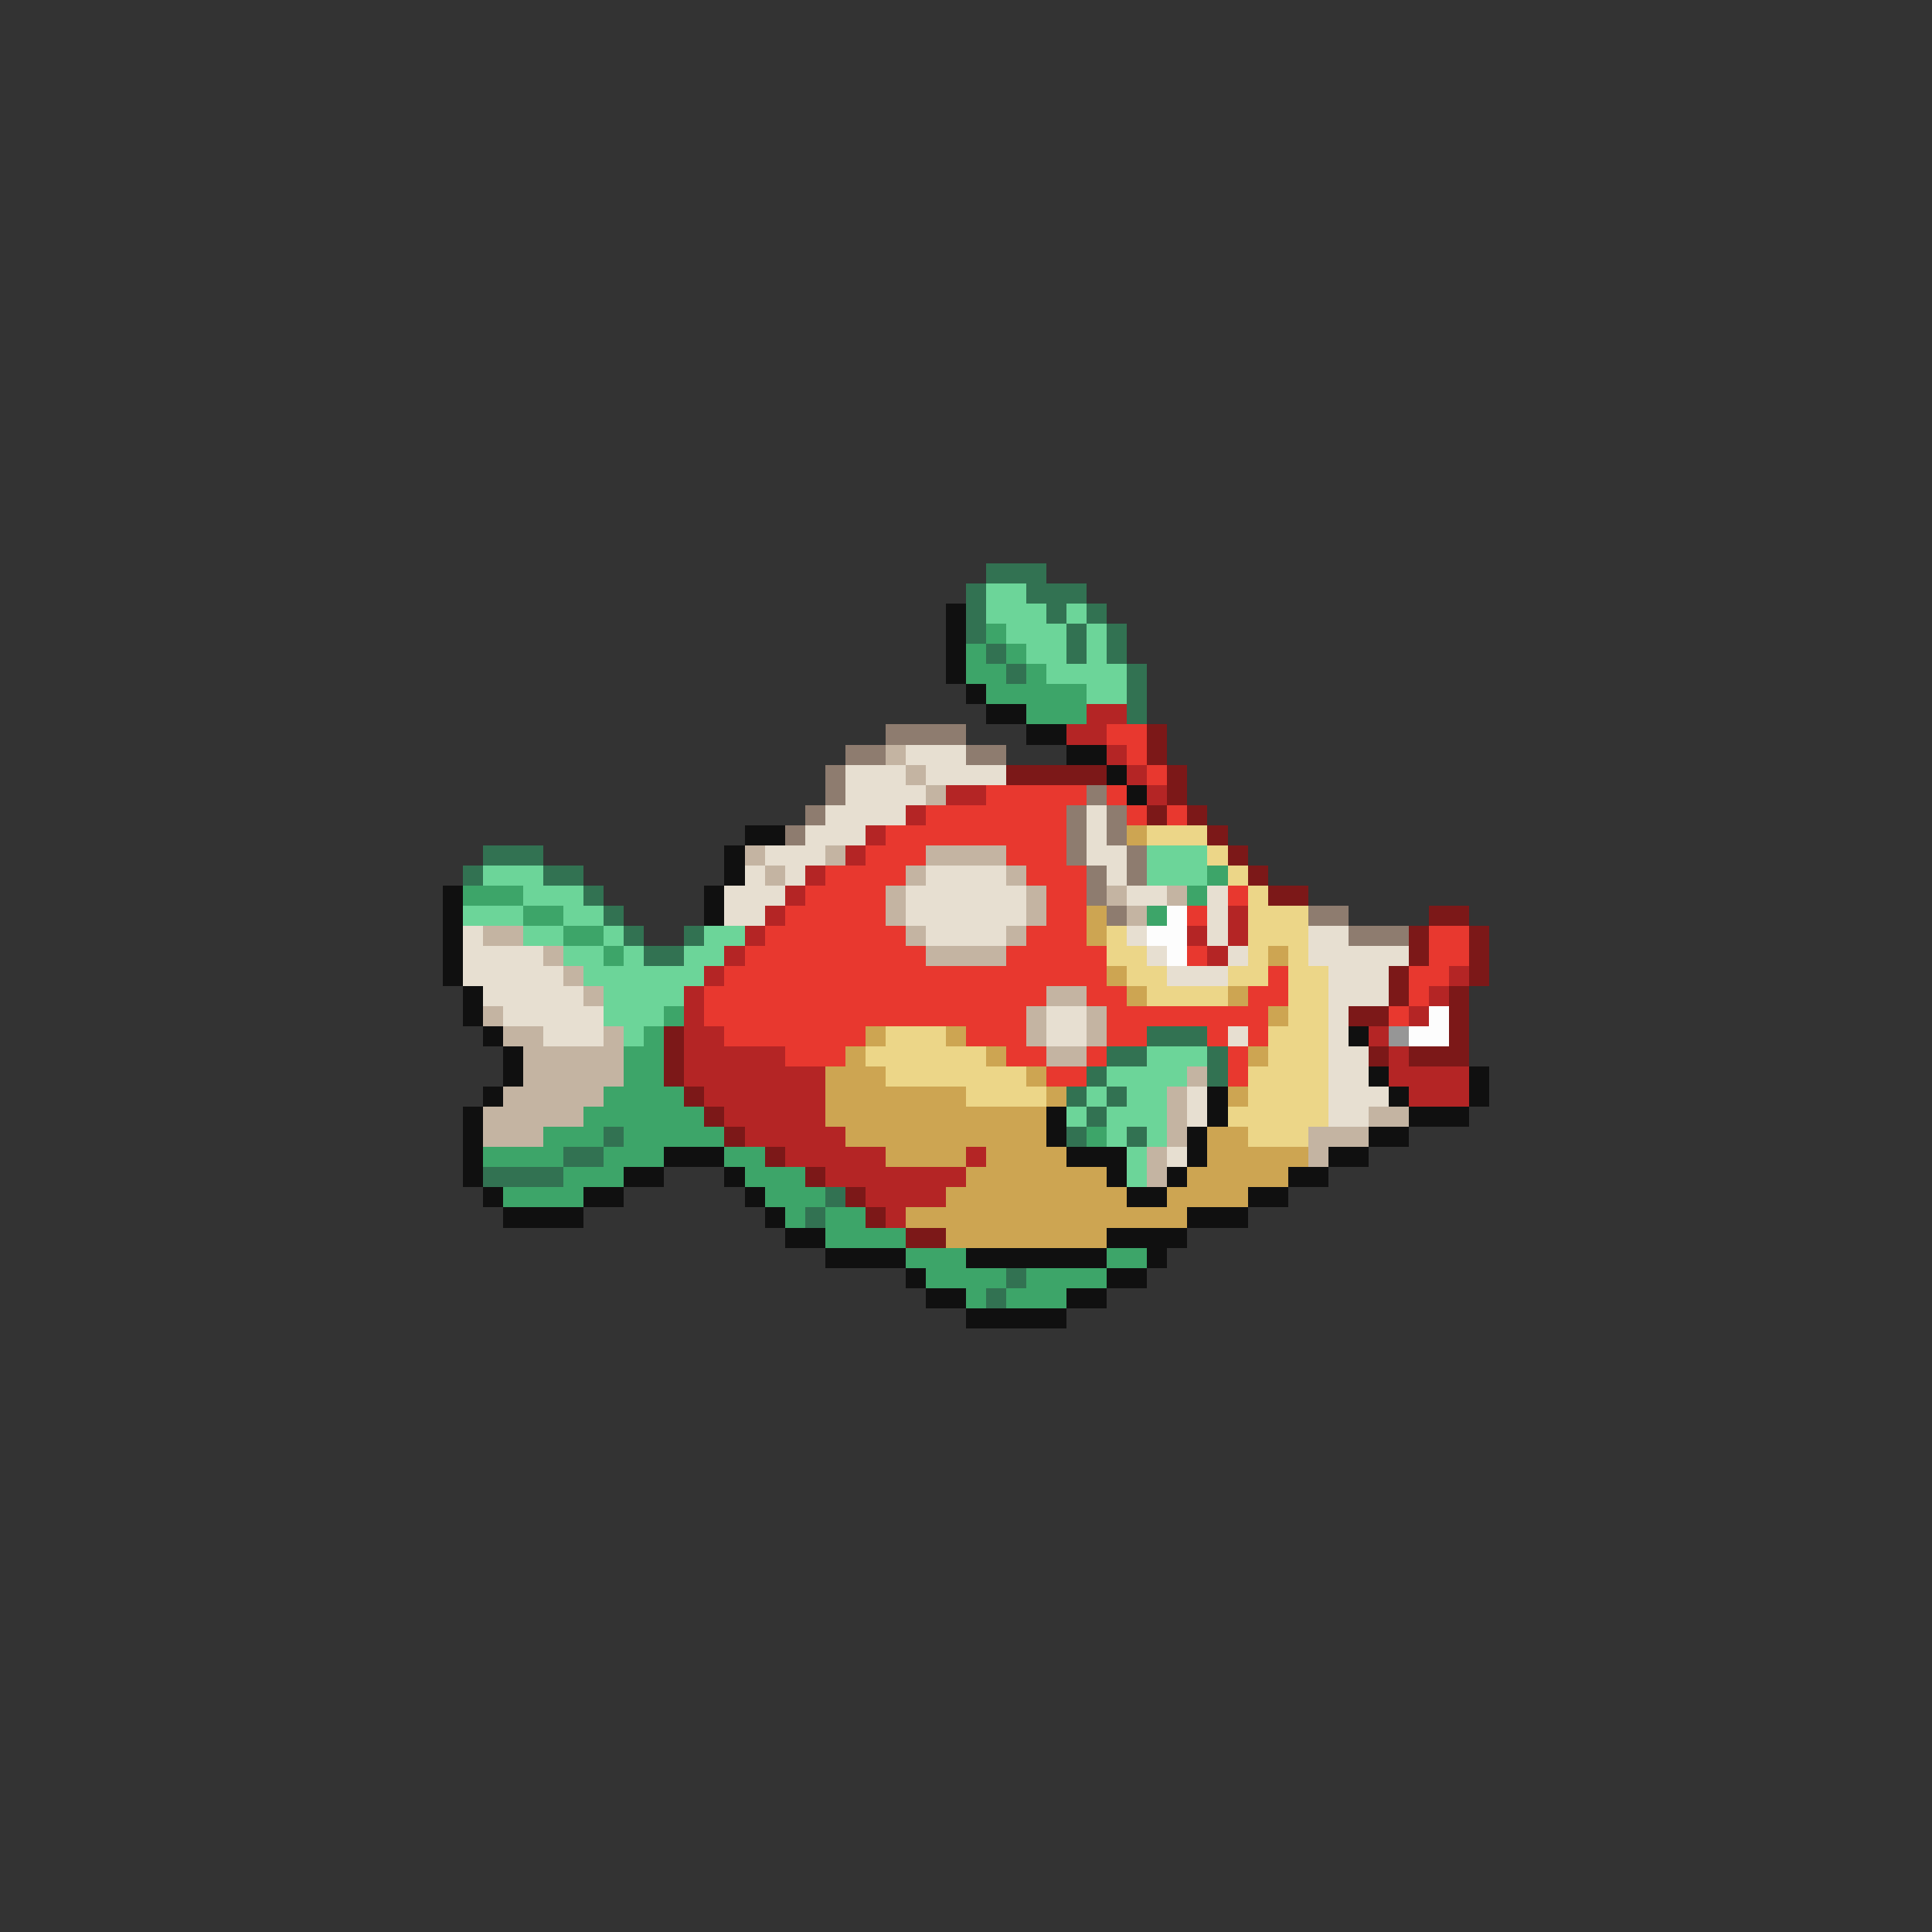 <svg xmlns="http://www.w3.org/2000/svg" viewBox="0 -0.5 96 96" shape-rendering="crispEdges">
<rect x="0" y="-0.5" width="96" height="96" fill="#333333" stroke="none"/>
<path stroke="#327252" d="M49 28h3M48 29h1M51 29h3M48 30h1M52 30h1M54 30h1M48 31h1M53 31h1M55 31h1M49 32h1M53 32h1M55 32h1M50 33h1M56 33h1M56 34h1M56 35h1M24 42h3M23 43h1M27 43h2M29 44h1M30 45h1M31 46h1M34 46h1M32 47h2M57 51h3M55 52h2M60 52h1M54 53h1M60 53h1M53 54h1M55 54h1M54 55h1M30 56h1M53 56h1M56 56h1M28 57h2M24 58h4M41 59h1M40 60h1M50 63h1M49 64h1" />
<path stroke="#6cd599" d="M49 29h2M49 30h3M53 30h1M50 31h3M54 31h1M51 32h2M54 32h1M52 33h4M54 34h2M57 42h3M24 43h3M57 43h3M26 44h3M23 45h3M28 45h2M26 46h2M30 46h1M35 46h2M28 47h2M31 47h1M34 47h2M29 48h6M30 49h4M30 50h3M31 51h1M57 52h3M55 53h4M54 54h1M56 54h2M53 55h1M55 55h3M55 56h1M57 56h1M56 57h1M56 58h1" />
<path stroke="#101010" d="M47 30h1M47 31h1M47 32h1M47 33h1M48 34h1M49 35h2M51 36h2M53 37h2M55 38h1M56 39h1M37 41h2M36 42h1M36 43h1M22 44h1M35 44h1M22 45h1M35 45h1M22 46h1M22 47h1M22 48h1M23 49h1M23 50h1M24 51h1M67 51h1M25 52h1M25 53h1M68 53h1M73 53h1M24 54h1M60 54h1M69 54h1M73 54h1M23 55h1M52 55h1M60 55h1M70 55h3M23 56h1M52 56h1M59 56h1M68 56h2M23 57h1M33 57h3M53 57h3M59 57h1M66 57h2M23 58h1M31 58h2M36 58h1M55 58h1M58 58h1M64 58h2M24 59h1M29 59h2M37 59h1M56 59h2M62 59h2M25 60h4M38 60h1M59 60h3M39 61h2M55 61h4M41 62h4M48 62h7M57 62h1M45 63h1M55 63h2M46 64h2M53 64h2M48 65h5" />
<path stroke="#3da569" d="M49 31h1M48 32h1M50 32h1M48 33h2M51 33h1M49 34h5M51 35h3M60 43h1M23 44h3M59 44h1M26 45h2M57 45h1M28 46h2M30 47h1M33 50h1M32 51h1M31 52h2M31 53h2M30 54h4M29 55h6M27 56h3M31 56h5M54 56h1M24 57h4M30 57h3M36 57h2M28 58h3M37 58h3M25 59h4M38 59h3M39 60h1M41 60h2M41 61h4M45 62h3M55 62h2M46 63h4M51 63h4M48 64h1M50 64h3" />
<path stroke="#b42525" d="M54 35h2M53 36h2M55 37h1M56 38h1M47 39h2M57 39h1M45 40h1M43 41h1M42 42h1M40 43h1M39 44h1M38 45h1M61 45h1M37 46h1M59 46h1M61 46h1M36 47h1M60 47h1M35 48h1M72 48h1M34 49h1M71 49h1M34 50h1M70 50h1M34 51h2M68 51h1M34 52h5M69 52h1M34 53h7M69 53h4M35 54h6M70 54h3M36 55h5M37 56h5M39 57h5M48 57h1M41 58h7M43 59h4M44 60h1" />
<path stroke="#8e7c6f" d="M44 36h4M42 37h2M48 37h2M41 38h1M41 39h1M54 39h1M40 40h1M53 40h1M55 40h1M39 41h1M53 41h1M55 41h1M53 42h1M56 42h1M54 43h1M56 43h1M54 44h1M55 45h1M65 45h2M67 46h3" />
<path stroke="#e8382f" d="M55 36h2M56 37h1M57 38h1M49 39h5M55 39h1M46 40h7M56 40h1M58 40h1M44 41h9M43 42h3M50 42h3M41 43h4M51 43h3M40 44h4M52 44h2M61 44h1M39 45h5M52 45h2M59 45h1M38 46h7M51 46h3M71 46h2M37 47h9M50 47h5M59 47h1M71 47h2M36 48h19M63 48h1M70 48h2M35 49h17M54 49h2M62 49h2M70 49h1M35 50h16M55 50h8M69 50h1M36 51h7M48 51h3M55 51h2M60 51h1M62 51h1M39 52h3M50 52h2M54 52h1M61 52h1M52 53h2M61 53h1" />
<path stroke="#7c1818" d="M57 36h1M57 37h1M50 38h5M58 38h1M58 39h1M57 40h1M59 40h1M60 41h1M61 42h1M62 43h1M63 44h2M71 45h2M70 46h1M73 46h1M70 47h1M73 47h1M69 48h1M73 48h1M69 49h1M72 49h1M67 50h2M72 50h1M33 51h1M72 51h1M33 52h1M68 52h1M70 52h3M33 53h1M34 54h1M35 55h1M36 56h1M38 57h1M40 58h1M42 59h1M43 60h1M45 61h2" />
<path stroke="#c4b4a2" d="M44 37h1M45 38h1M46 39h1M37 42h1M41 42h1M46 42h4M38 43h1M45 43h1M50 43h1M44 44h1M51 44h1M55 44h1M58 44h1M44 45h1M51 45h1M56 45h1M24 46h2M45 46h1M50 46h1M27 47h1M46 47h4M28 48h1M29 49h1M52 49h2M24 50h1M51 50h1M54 50h1M25 51h2M30 51h1M51 51h1M54 51h1M26 52h5M52 52h2M26 53h5M59 53h1M25 54h5M58 54h1M24 55h5M58 55h1M68 55h2M24 56h3M58 56h1M65 56h3M57 57h1M65 57h1M57 58h1" />
<path stroke="#e7dfd1" d="M45 37h3M42 38h3M46 38h4M42 39h4M41 40h4M54 40h1M40 41h3M54 41h1M38 42h3M54 42h2M37 43h1M39 43h1M46 43h4M55 43h1M36 44h3M45 44h6M56 44h2M60 44h1M36 45h2M45 45h6M60 45h1M23 46h1M46 46h4M56 46h1M60 46h1M65 46h2M23 47h4M57 47h1M61 47h1M65 47h5M23 48h5M58 48h3M66 48h3M24 49h5M66 49h3M25 50h5M52 50h2M66 50h1M27 51h3M52 51h2M61 51h1M66 51h1M66 52h2M66 53h2M59 54h1M66 54h3M59 55h1M66 55h2M58 57h1" />
<path stroke="#cda552" d="M56 41h1M54 45h1M54 46h1M63 47h1M55 48h1M56 49h1M61 49h1M63 50h1M43 51h1M47 51h1M42 52h1M49 52h1M62 52h1M41 53h3M51 53h1M41 54h7M52 54h1M61 54h1M41 55h11M42 56h10M60 56h2M44 57h4M49 57h4M60 57h5M48 58h7M59 58h5M47 59h9M58 59h4M45 60h14M47 61h8" />
<path stroke="#ecd688" d="M57 41h3M60 42h1M61 43h1M62 44h1M62 45h3M55 46h1M62 46h3M55 47h2M62 47h1M64 47h1M56 48h2M61 48h2M64 48h2M57 49h4M64 49h2M64 50h2M44 51h3M63 51h3M43 52h6M63 52h3M44 53h7M62 53h4M48 54h4M62 54h4M61 55h5M62 56h3" />
<path stroke="#fdfdfd" d="M58 45h1M57 46h2M58 47h1M71 50h1M70 51h2" />
<path stroke="#969696" d="M69 51h1" />
</svg>